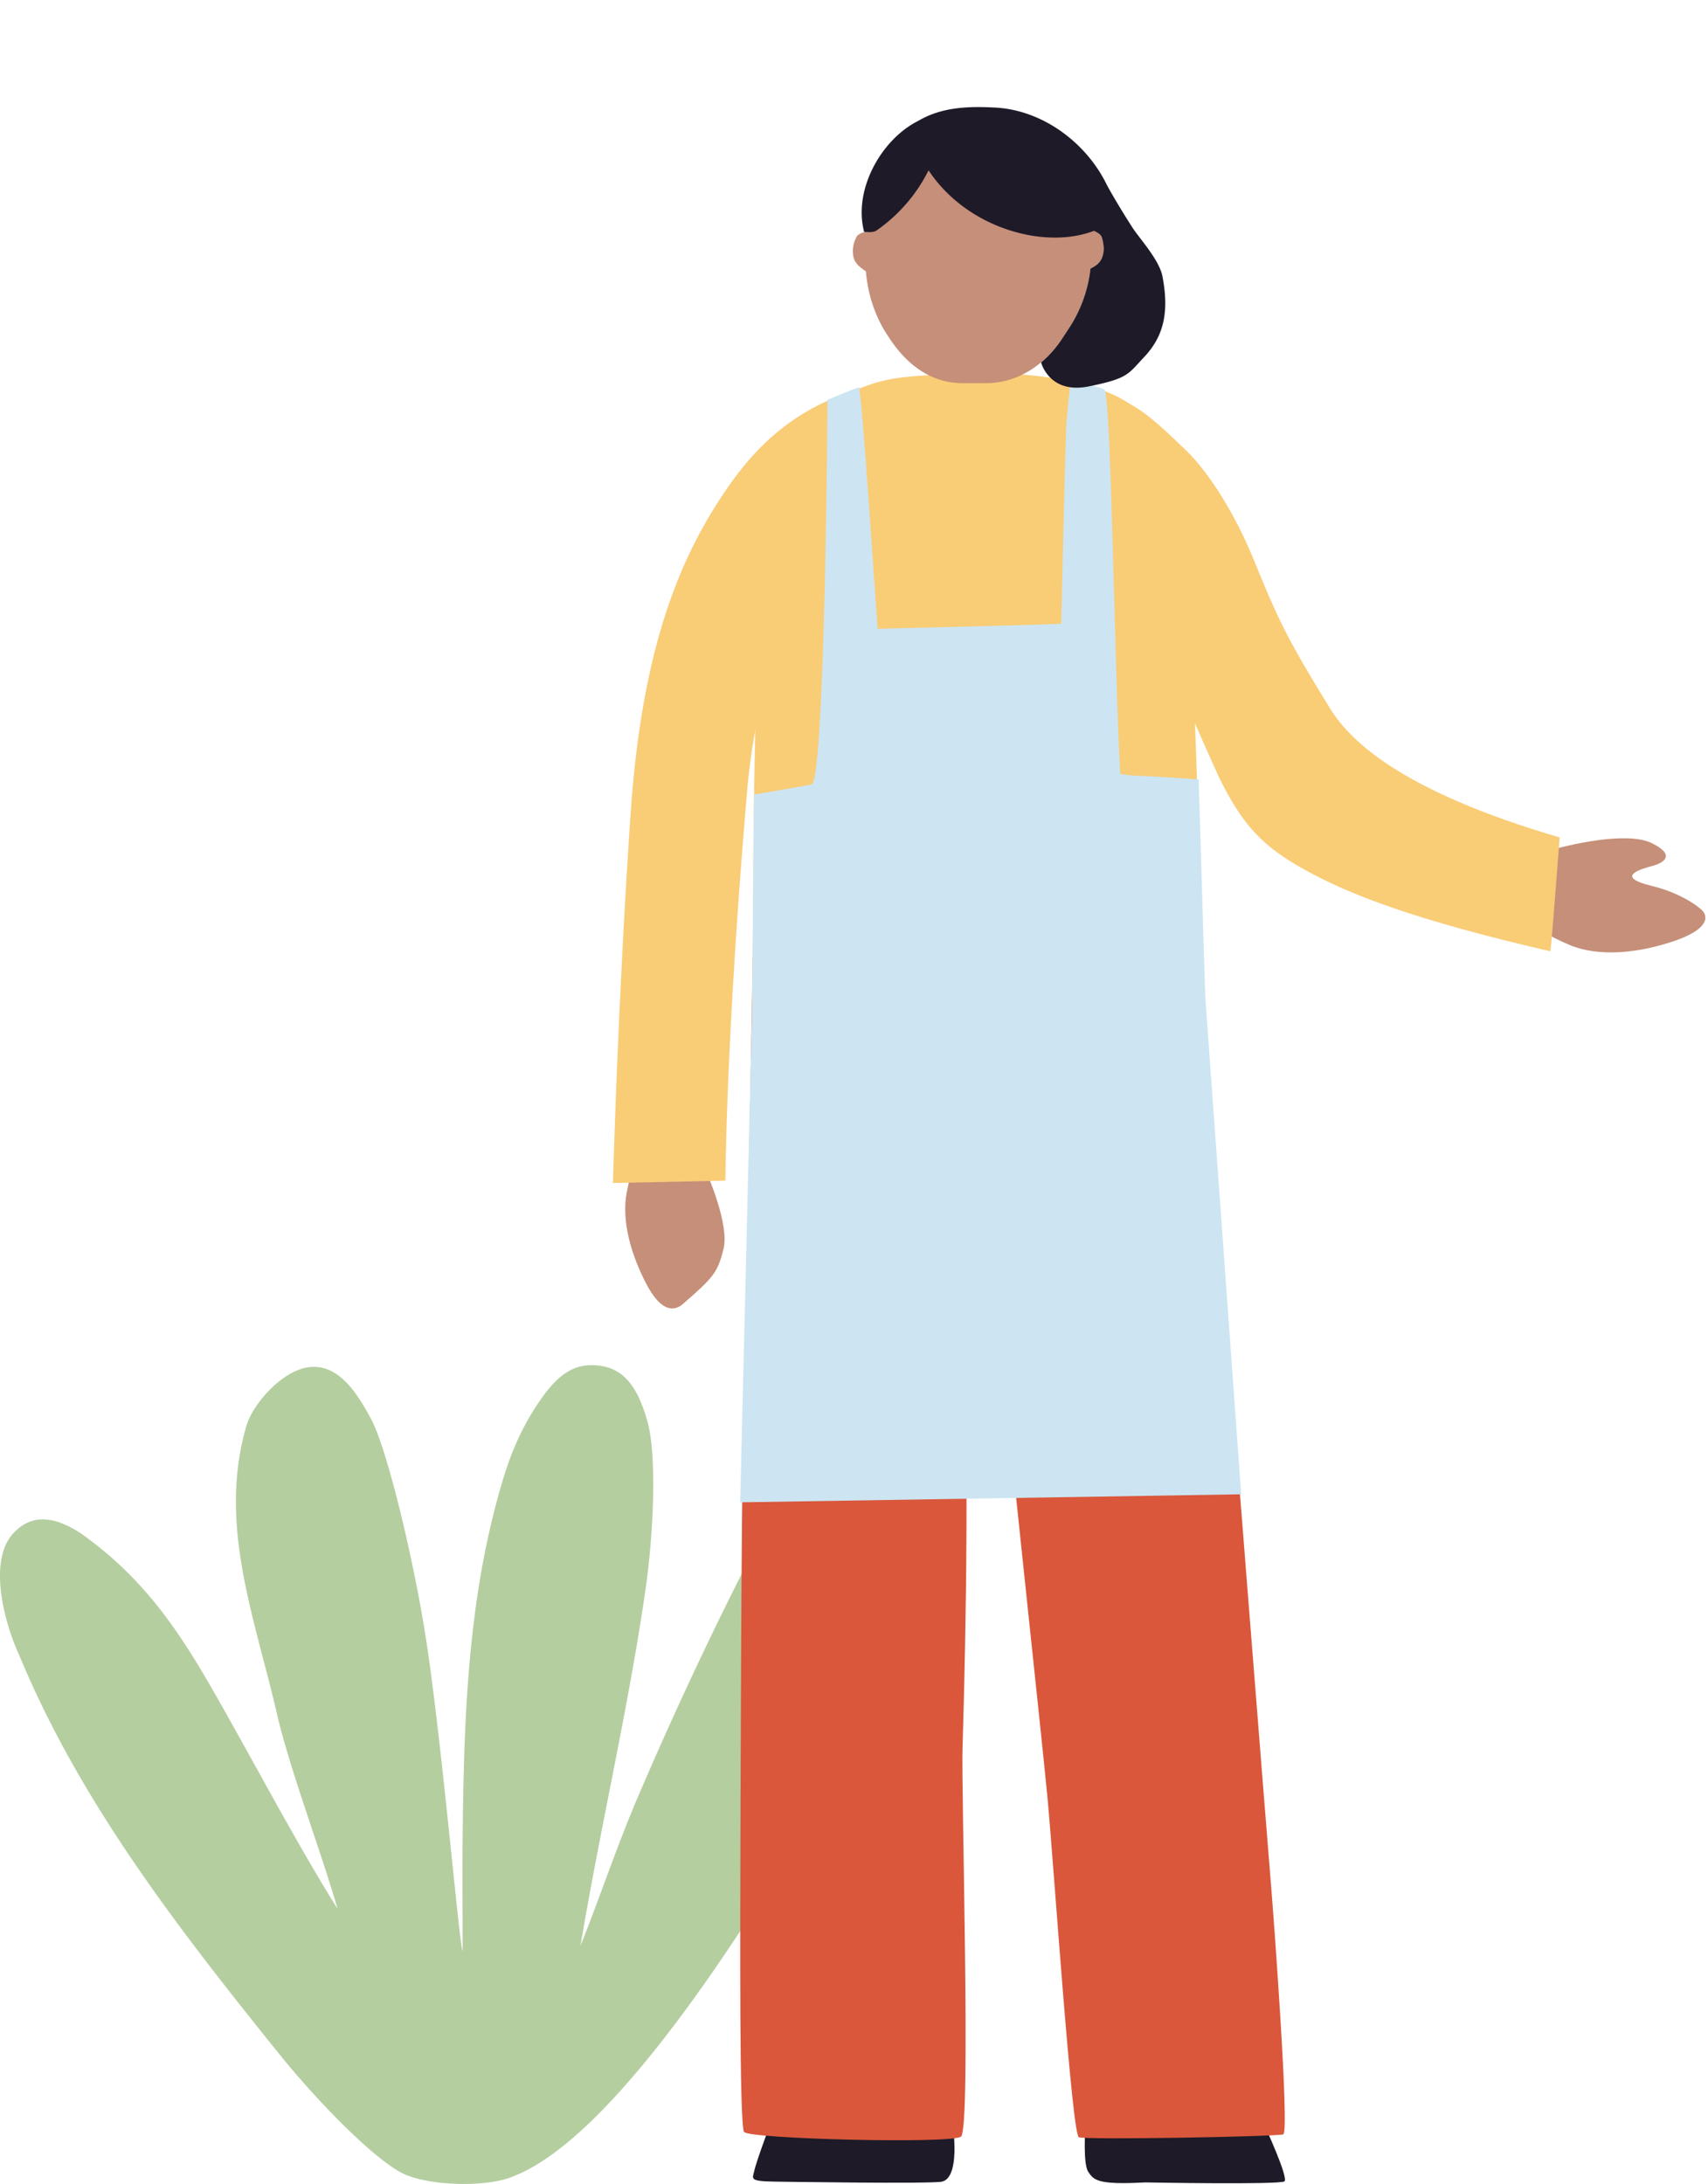 <svg viewBox="0 0 194 248" xmlns="http://www.w3.org/2000/svg">
  <path fill="#b4cea0" d="m52.55 221.54c0-4.64-.04-8.8 0-12.97.14-13.77.6-27.53 4.66-40.82.98-3.2 2.34-6.25 4.42-9.13 2.09-2.9 4-3.94 6.71-3.5 2.71.45 4.18 2.64 5.22 6.38 1.03 3.75.7 12.44-.23 18.93-1.97 13.65-5.09 26.78-7.4 40.55 2.34-5.88 4.17-11.46 6.67-17.26a445.44 445.44 0 0 1 12.67-27.02 33.53 33.53 0 0 1 7.16-9.77c1.28-1.24 4.5-3.6 7.64-2.33 1.72.7 2.55 3.14 2.74 4.92 1.54 14.42-4.66 26.91-11.85 38.83-7.88 13.05-21.71 34.4-32.49 38.72-3.02 1.4-10.12 1.2-13.01-.41-3.57-1.99-9.88-8.6-13.7-13.36-11.36-14.1-22.65-28.59-29.6-45.4-1.42-3.02-3.71-10.5-.63-13.8 2.35-2.52 5.11-1.6 7.62 0 6.78 4.8 10.76 10.42 14.82 17.47 4.21 7.3 9.8 17.94 14.37 25.19-1.8-6.3-5.41-15.76-6.88-22.13-2.52-10.95-6.75-21.56-3.46-32.75.73-2.46 4.1-6.35 7.21-6.64s5.17 2.57 6.96 5.94c1.79 3.36 4.74 15.65 6.1 24.2 1.84 11.47 3.88 35.38 4.27 36.16z"/>
  <path fill="#c58f79" d="m175.66 96.68c2.5-.77 9.15-2.31 11.94-.94 2.8 1.36 1.34 2.24.2 2.56-1.2.33-4.68 1.22-.15 2.31 1.97.48 4.06 1.4 5.54 2.63.92.76.96 2.25-2.97 3.6-3.94 1.35-8.54 1.92-12.01.44-3.47-1.49-2.81-1.76-2.81-1.76l.26-8.85z"/>
  <path fill="#f9cc76" d="m151.04 80.4c-5.15-8.37-5.9-10.17-8.78-17.18-1.8-4.38-4.74-9.38-7.52-12.05-4.12-3.95-6.02-5.82-10.76-6.86-2.7-.6-6.52 1.4-7.32 5.57-.8 4.16 3.22 8.36 4.45 9.43s3.81 2.8 8.5 10.3c3.64 5.83 3.29 6.44 8.85 18.66 2.72 5.53 5.01 7.88 9.74 10.5 5.06 2.8 12.4 5.68 27.9 9.26.25-2.21 1.05-12.93 1.05-12.93-18.26-5.35-23.9-11.1-26.11-14.7z"/>
  <path fill="#c58f79" d="m79.45 131.37c1.04 2.1 3.4 7.74 2.73 10.45-.67 2.7-1.14 3.23-4.63 6.27-.8.69-2.28 1.15-4.04-2.11-1.75-3.27-2.97-7.26-2.32-10.6.65-3.32.98-2.78.98-2.78z"/>
  <path fill="#f9cc76" d="m105.87 49.4c-.06-1.94-1.35-7.43-6.53-5.83-5.33 1.64-11.08 3.73-16.58 11.64-5.29 7.6-9.82 17.8-11.14 37.27-1.47 21.66-1.98 41.54-2 41.86l12.77-.27c.02-.32.05-16.1 2.5-44.6.7-8 3-16.72 5.86-20.9 1.86-2.7 4.42-6.05 6.13-7.57 0 0 2.96-2.06 5.19-3.67 3.64-2.63 3.89-5.4 3.8-7.92z"/>
  <path fill="#1e1a28" d="m87.47 241.26s-1.63 4.35-1.81 5.32c-.19.83-.6 1.13 2.4 1.16 0 0 17.73.28 18.94 0 .8-.19 1.8-1.3 1.26-6.23l-20.8-.25zm35.81.27s-.3 4.19.33 5.1c.62.91.98 1.5 6.43 1.2 0 0 15.37.28 15.85-.12.5-.4-2.31-6.47-2.31-6.47l-20.3.3z"/>
  <path fill="#da573b" d="m85.5 108.7c-.12 8.24-.98 51.14-1.1 55.77-.19 4.64-.31 44.08-.31 48.45 0 4.38-.13 28.4.42 29.18.56.79 23.47 1.37 24.64.53 1.17-.85 0-39.64.18-44.27.13-4.64.86-27.56.13-46.23-.74-18.68.6-22.13 1.03-22.13s.81-.92 2.53 16.71 5.22 49.7 5.96 57.46c.73 7.84 2.76 38.2 3.56 38.53.8.32 22.49-.07 23.22-.33.74-.26-1.16-25.6-1.4-28.4-.25-2.82-5.17-65.1-5.41-68.44-.25-3.33-2.46-38.13-2.46-38.13s-25.93.06-28.14.26c-2.27.13-22.85 1.04-22.85 1.04z"/>
  <path fill="#cde5f2" d="m84.07 170.6 1.38-57.02 51.4-1.03 4.13 57.14-56.9.91z"/>
  <path fill="#f9cc76" d="m136.25 97.97c.03 6.46.52 12.7.65 15.44 0 0-26.22 2.61-37 1.31 0 0-13.77-.61-14.49-.61 0 0 .18-11.35.16-17.8.1-9.85.3-18.22.56-25.27s-.64-20.8 8.46-25.5c5.69-2.93 7.33-2.75 15.25-3.14 6.47-.26 15.66.73 19.39 4.2 4.77 4.36 5.34 13.78 6 22.82.44 10.19.77 20.06 1.03 28.55z"/>
  <path fill="#cde5f2" d="m85.41 115.65.23-25.43s4.97-.82 6.53-1.14c1.56-.33 1.82-43.68 1.82-43.68s2.3-.98 3.55-1.42c.33-.1 1.95 25.21 2.15 27.42 0 0 19.94-.46 20.85-.58 0 0 .47-21.58.6-22.94l.43-4.6s3.1.5 3.87.96c.78.46 1.16 32.71 1.8 43.56 0 0-.37.17 2.08.3 1.64.03 6.83.41 6.83.41l.79 26.21-51.52.93z"/>
  <path fill="#c58f79" d="m125.2 27.1c-.09-.44-.48-.68-.94-.88.2-3.56-.55-5.83-2.14-8.12-1.33-1.92-3.19-3.83-5.8-4.76-2.3-.83-7.97-.61-10.24.3-5.44 2.07-7.58 7.13-7.86 12.71-.47.12-.88.3-1.01.71a3.3 3.3 0 0 0 -.26 2.18c.18.63.59 1.03 1.4 1.57.22 2.6 1.04 5.09 2.38 7.15l.28.42c2.11 3.24 4.94 5.13 8.32 5.13h2.67c3.36 0 6.55-1.87 8.66-5.09l.84-1.28a15.41 15.41 0 0 0 2.37-6.65c.69-.35 1.07-.67 1.3-1.2.3-.74.23-1.44.02-2.2z"/>
  <path fill="#1e1a28" d="m132.03 31.36c-.37-1.88-2.64-4.32-3.42-5.54-2.07-3.24-2.93-4.9-2.93-4.9-2.26-4.62-7.17-8.45-12.74-8.71-2.88-.14-5.92-.09-8.65 1.52-.01.01.02 0 0 0-3.96 1.98-7.07 7.22-6.3 11.85.04.26.1.51.16.76.46-.01.98.1 1.4-.16a18.23 18.23 0 0 0 5.92-6.84c4.39 6.64 13.25 9.02 18.79 6.87v.02c.46.2.85.43.93.87.2.76.27 1.45-.03 2.2-.23.53-.61.85-1.3 1.2a15.4 15.4 0 0 1 -2.37 6.66l-.84 1.28c-.7 1.06-1.5 1.97-2.4 2.72.16.55 1.27 3.58 5.47 2.71 4.42-.91 4.36-1.33 6.27-3.36 2.1-2.25 2.86-4.91 2.04-9.15z"/>
</svg>